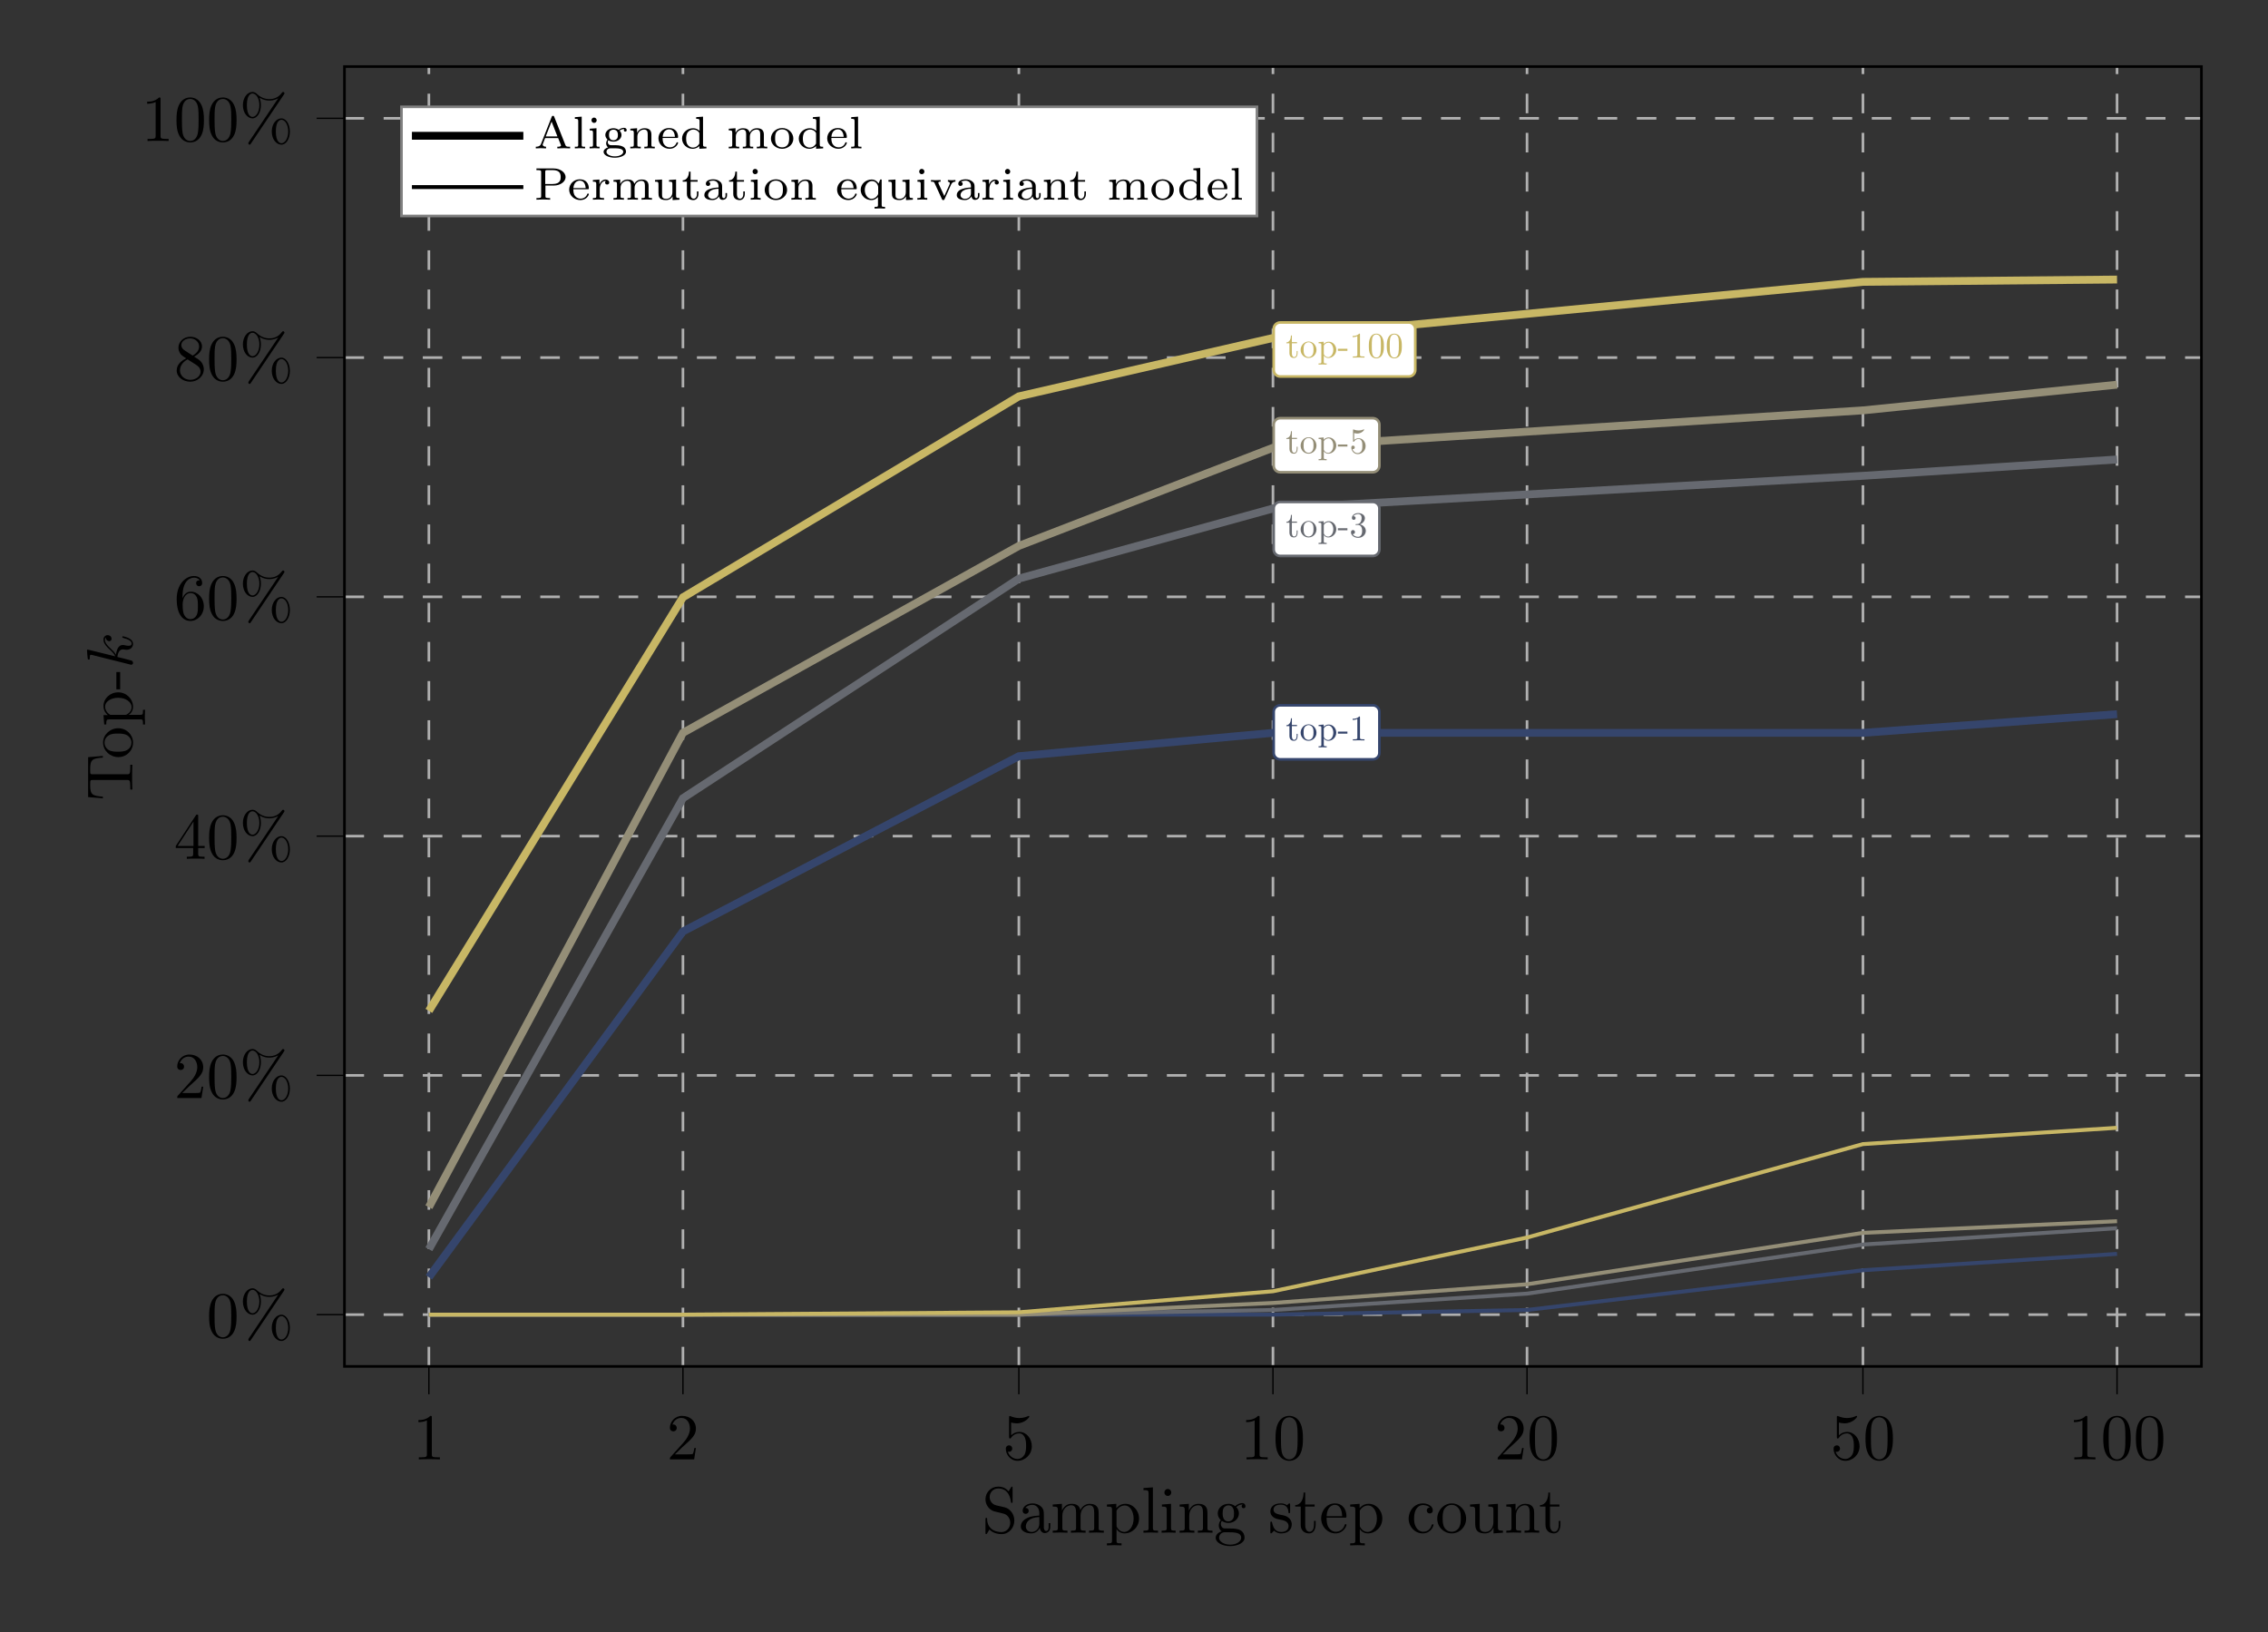 <?xml version="1.0" encoding="UTF-8"?>
<svg xmlns="http://www.w3.org/2000/svg" xmlns:xlink="http://www.w3.org/1999/xlink" width="346.207pt" height="249.189pt" viewBox="0 0 346.207 249.189">
<rect x="0" y="0" width="346.207" height="249.189" fill="#333333" stroke="none"/>
<defs>
<g>
<g id="glyph-0-0">
<path d="M 2.938 -6.375 C 2.938 -6.625 2.938 -6.641 2.703 -6.641 C 2.078 -6 1.203 -6 0.891 -6 L 0.891 -5.688 C 1.094 -5.688 1.672 -5.688 2.188 -5.953 L 2.188 -0.781 C 2.188 -0.422 2.156 -0.312 1.266 -0.312 L 0.953 -0.312 L 0.953 0 C 1.297 -0.031 2.156 -0.031 2.562 -0.031 C 2.953 -0.031 3.828 -0.031 4.172 0 L 4.172 -0.312 L 3.859 -0.312 C 2.953 -0.312 2.938 -0.422 2.938 -0.781 Z M 2.938 -6.375 "/>
</g>
<g id="glyph-0-1">
<path d="M 1.266 -0.766 L 2.328 -1.797 C 3.875 -3.172 4.469 -3.703 4.469 -4.703 C 4.469 -5.844 3.578 -6.641 2.359 -6.641 C 1.234 -6.641 0.5 -5.719 0.5 -4.828 C 0.5 -4.281 1 -4.281 1.031 -4.281 C 1.203 -4.281 1.547 -4.391 1.547 -4.812 C 1.547 -5.062 1.359 -5.328 1.016 -5.328 C 0.938 -5.328 0.922 -5.328 0.891 -5.312 C 1.109 -5.969 1.656 -6.328 2.234 -6.328 C 3.141 -6.328 3.562 -5.516 3.562 -4.703 C 3.562 -3.906 3.078 -3.125 2.516 -2.5 L 0.609 -0.375 C 0.5 -0.266 0.5 -0.234 0.5 0 L 4.203 0 L 4.469 -1.734 L 4.234 -1.734 C 4.172 -1.438 4.109 -1 4 -0.844 C 3.938 -0.766 3.281 -0.766 3.062 -0.766 Z M 1.266 -0.766 "/>
</g>
<g id="glyph-0-2">
<path d="M 4.469 -2 C 4.469 -3.188 3.656 -4.188 2.578 -4.188 C 2.109 -4.188 1.672 -4.031 1.312 -3.672 L 1.312 -5.625 C 1.516 -5.562 1.844 -5.5 2.156 -5.5 C 3.391 -5.5 4.094 -6.406 4.094 -6.531 C 4.094 -6.594 4.062 -6.641 3.984 -6.641 C 3.984 -6.641 3.953 -6.641 3.906 -6.609 C 3.703 -6.516 3.219 -6.312 2.547 -6.312 C 2.156 -6.312 1.688 -6.391 1.219 -6.594 C 1.141 -6.625 1.125 -6.625 1.109 -6.625 C 1 -6.625 1 -6.547 1 -6.391 L 1 -3.438 C 1 -3.266 1 -3.188 1.141 -3.188 C 1.219 -3.188 1.234 -3.203 1.281 -3.266 C 1.391 -3.422 1.75 -3.969 2.562 -3.969 C 3.078 -3.969 3.328 -3.516 3.406 -3.328 C 3.562 -2.953 3.594 -2.578 3.594 -2.078 C 3.594 -1.719 3.594 -1.125 3.344 -0.703 C 3.109 -0.312 2.734 -0.062 2.281 -0.062 C 1.562 -0.062 0.984 -0.594 0.812 -1.172 C 0.844 -1.172 0.875 -1.156 0.984 -1.156 C 1.312 -1.156 1.484 -1.406 1.484 -1.641 C 1.484 -1.891 1.312 -2.141 0.984 -2.141 C 0.844 -2.141 0.5 -2.062 0.5 -1.609 C 0.5 -0.75 1.188 0.219 2.297 0.219 C 3.453 0.219 4.469 -0.734 4.469 -2 Z M 4.469 -2 "/>
</g>
<g id="glyph-0-3">
<path d="M 4.578 -3.188 C 4.578 -3.984 4.531 -4.781 4.188 -5.516 C 3.734 -6.484 2.906 -6.641 2.5 -6.641 C 1.891 -6.641 1.172 -6.375 0.75 -5.453 C 0.438 -4.766 0.391 -3.984 0.391 -3.188 C 0.391 -2.438 0.422 -1.547 0.844 -0.781 C 1.266 0.016 2 0.219 2.484 0.219 C 3.016 0.219 3.781 0.016 4.219 -0.938 C 4.531 -1.625 4.578 -2.406 4.578 -3.188 Z M 2.484 0 C 2.094 0 1.5 -0.25 1.328 -1.203 C 1.219 -1.797 1.219 -2.719 1.219 -3.312 C 1.219 -3.953 1.219 -4.609 1.297 -5.141 C 1.484 -6.328 2.234 -6.422 2.484 -6.422 C 2.812 -6.422 3.469 -6.234 3.656 -5.25 C 3.766 -4.688 3.766 -3.938 3.766 -3.312 C 3.766 -2.562 3.766 -1.891 3.656 -1.25 C 3.5 -0.297 2.938 0 2.484 0 Z M 2.484 0 "/>
</g>
<g id="glyph-0-4">
<path d="M 6.828 -7.094 C 6.891 -7.188 6.906 -7.219 6.906 -7.281 C 6.906 -7.391 6.812 -7.484 6.703 -7.484 C 6.609 -7.484 6.562 -7.406 6.5 -7.344 C 6 -6.656 5.328 -6.391 4.609 -6.391 C 3.906 -6.391 3.297 -6.641 2.734 -7.156 C 2.547 -7.328 2.344 -7.484 2.031 -7.484 C 1.266 -7.484 0.562 -6.641 0.562 -5.469 C 0.562 -4.266 1.281 -3.453 2.031 -3.453 C 2.75 -3.453 3.312 -4.344 3.312 -5.469 C 3.312 -5.609 3.312 -6.078 3.109 -6.594 C 3.766 -6.219 4.25 -6.172 4.609 -6.172 C 5.375 -6.172 5.875 -6.484 5.938 -6.516 L 5.953 -6.516 L 1.469 0.156 C 1.391 0.297 1.391 0.344 1.391 0.359 C 1.391 0.469 1.484 0.562 1.578 0.562 C 1.688 0.562 1.703 0.516 1.781 0.406 Z M 2.031 -3.672 C 1.828 -3.672 1.172 -3.812 1.172 -5.469 C 1.172 -7.125 1.828 -7.25 2.031 -7.25 C 2.562 -7.25 3.078 -6.516 3.078 -5.469 C 3.078 -4.391 2.547 -3.672 2.031 -3.672 Z M 6.453 0.344 C 6.25 0.344 5.594 0.203 5.594 -1.453 C 5.594 -3.109 6.234 -3.234 6.453 -3.234 C 6.984 -3.234 7.484 -2.5 7.484 -1.453 C 7.484 -0.375 6.969 0.344 6.453 0.344 Z M 7.734 -1.453 C 7.734 -2.594 7.141 -3.453 6.438 -3.453 C 5.688 -3.453 4.969 -2.625 4.969 -1.453 C 4.969 -0.25 5.688 0.562 6.438 0.562 C 7.172 0.562 7.734 -0.328 7.734 -1.453 Z M 7.734 -1.453 "/>
</g>
<g id="glyph-0-5">
<path d="M 2.938 -1.641 L 2.938 -0.781 C 2.938 -0.422 2.906 -0.312 2.172 -0.312 L 1.969 -0.312 L 1.969 0 C 2.375 -0.031 2.891 -0.031 3.312 -0.031 C 3.734 -0.031 4.25 -0.031 4.672 0 L 4.672 -0.312 L 4.453 -0.312 C 3.719 -0.312 3.703 -0.422 3.703 -0.781 L 3.703 -1.641 L 4.688 -1.641 L 4.688 -1.953 L 3.703 -1.953 L 3.703 -6.484 C 3.703 -6.688 3.703 -6.75 3.531 -6.75 C 3.453 -6.75 3.422 -6.75 3.344 -6.625 L 0.281 -1.953 L 0.281 -1.641 Z M 2.984 -1.953 L 0.562 -1.953 L 2.984 -5.672 Z M 2.984 -1.953 "/>
</g>
<g id="glyph-0-6">
<path d="M 1.312 -3.266 L 1.312 -3.516 C 1.312 -6.031 2.547 -6.391 3.062 -6.391 C 3.297 -6.391 3.719 -6.328 3.938 -5.984 C 3.781 -5.984 3.391 -5.984 3.391 -5.547 C 3.391 -5.234 3.625 -5.078 3.844 -5.078 C 4 -5.078 4.312 -5.172 4.312 -5.562 C 4.312 -6.156 3.875 -6.641 3.047 -6.641 C 1.766 -6.641 0.422 -5.359 0.422 -3.156 C 0.422 -0.484 1.578 0.219 2.5 0.219 C 3.609 0.219 4.562 -0.719 4.562 -2.031 C 4.562 -3.297 3.672 -4.25 2.562 -4.25 C 1.891 -4.25 1.516 -3.75 1.312 -3.266 Z M 2.5 -0.062 C 1.875 -0.062 1.578 -0.656 1.516 -0.812 C 1.328 -1.281 1.328 -2.078 1.328 -2.25 C 1.328 -3.031 1.656 -4.031 2.547 -4.031 C 2.719 -4.031 3.172 -4.031 3.484 -3.406 C 3.656 -3.047 3.656 -2.531 3.656 -2.047 C 3.656 -1.562 3.656 -1.062 3.484 -0.703 C 3.188 -0.109 2.734 -0.062 2.5 -0.062 Z M 2.5 -0.062 "/>
</g>
<g id="glyph-0-7">
<path d="M 1.625 -4.562 C 1.172 -4.859 1.125 -5.188 1.125 -5.359 C 1.125 -5.969 1.781 -6.391 2.484 -6.391 C 3.203 -6.391 3.844 -5.875 3.844 -5.156 C 3.844 -4.578 3.453 -4.109 2.859 -3.766 Z M 3.078 -3.609 C 3.797 -3.984 4.281 -4.5 4.281 -5.156 C 4.281 -6.078 3.406 -6.641 2.5 -6.641 C 1.5 -6.641 0.688 -5.906 0.688 -4.969 C 0.688 -4.797 0.703 -4.344 1.125 -3.875 C 1.234 -3.766 1.609 -3.516 1.859 -3.344 C 1.281 -3.047 0.422 -2.5 0.422 -1.5 C 0.422 -0.453 1.438 0.219 2.484 0.219 C 3.609 0.219 4.562 -0.609 4.562 -1.672 C 4.562 -2.031 4.453 -2.484 4.062 -2.906 C 3.875 -3.109 3.719 -3.203 3.078 -3.609 Z M 2.078 -3.188 L 3.312 -2.406 C 3.594 -2.219 4.062 -1.922 4.062 -1.312 C 4.062 -0.578 3.312 -0.062 2.5 -0.062 C 1.641 -0.062 0.922 -0.672 0.922 -1.5 C 0.922 -2.078 1.234 -2.719 2.078 -3.188 Z M 2.078 -3.188 "/>
</g>
<g id="glyph-0-8">
<path d="M 3.484 -3.875 L 2.203 -4.172 C 1.578 -4.328 1.203 -4.859 1.203 -5.438 C 1.203 -6.141 1.734 -6.75 2.516 -6.75 C 4.172 -6.75 4.391 -5.109 4.453 -4.672 C 4.469 -4.609 4.469 -4.547 4.578 -4.547 C 4.703 -4.547 4.703 -4.594 4.703 -4.781 L 4.703 -6.781 C 4.703 -6.953 4.703 -7.031 4.594 -7.031 C 4.531 -7.031 4.516 -7.016 4.453 -6.891 L 4.094 -6.328 C 3.797 -6.625 3.391 -7.031 2.5 -7.031 C 1.391 -7.031 0.562 -6.156 0.562 -5.094 C 0.562 -4.266 1.094 -3.531 1.859 -3.266 C 1.969 -3.234 2.484 -3.109 3.188 -2.938 C 3.453 -2.875 3.75 -2.797 4.031 -2.438 C 4.234 -2.172 4.344 -1.844 4.344 -1.516 C 4.344 -0.812 3.844 -0.094 3 -0.094 C 2.719 -0.094 1.953 -0.141 1.422 -0.625 C 0.844 -1.172 0.812 -1.797 0.812 -2.156 C 0.797 -2.266 0.719 -2.266 0.688 -2.266 C 0.562 -2.266 0.562 -2.188 0.562 -2.016 L 0.562 -0.016 C 0.562 0.156 0.562 0.219 0.672 0.219 C 0.734 0.219 0.75 0.203 0.812 0.094 C 0.812 0.078 0.844 0.047 1.172 -0.484 C 1.484 -0.141 2.125 0.219 3.016 0.219 C 4.172 0.219 4.969 -0.75 4.969 -1.859 C 4.969 -2.844 4.312 -3.672 3.484 -3.875 Z M 3.484 -3.875 "/>
</g>
<g id="glyph-0-9">
<path d="M 3.312 -0.75 C 3.359 -0.359 3.625 0.062 4.094 0.062 C 4.312 0.062 4.922 -0.078 4.922 -0.891 L 4.922 -1.453 L 4.672 -1.453 L 4.672 -0.891 C 4.672 -0.312 4.422 -0.25 4.312 -0.25 C 3.984 -0.25 3.938 -0.703 3.938 -0.75 L 3.938 -2.734 C 3.938 -3.156 3.938 -3.547 3.578 -3.922 C 3.188 -4.312 2.688 -4.469 2.219 -4.469 C 1.391 -4.469 0.703 -4 0.703 -3.344 C 0.703 -3.047 0.906 -2.875 1.172 -2.875 C 1.453 -2.875 1.625 -3.078 1.625 -3.328 C 1.625 -3.453 1.578 -3.781 1.109 -3.781 C 1.391 -4.141 1.875 -4.25 2.188 -4.25 C 2.688 -4.25 3.25 -3.859 3.25 -2.969 L 3.25 -2.609 C 2.734 -2.578 2.047 -2.547 1.422 -2.25 C 0.672 -1.906 0.422 -1.391 0.422 -0.953 C 0.422 -0.141 1.391 0.109 2.016 0.109 C 2.672 0.109 3.125 -0.297 3.312 -0.75 Z M 3.25 -2.391 L 3.25 -1.391 C 3.25 -0.453 2.531 -0.109 2.078 -0.109 C 1.594 -0.109 1.188 -0.453 1.188 -0.953 C 1.188 -1.5 1.609 -2.328 3.25 -2.391 Z M 3.25 -2.391 "/>
</g>
<g id="glyph-0-10">
<path d="M 1.094 -3.422 L 1.094 -0.75 C 1.094 -0.312 0.984 -0.312 0.312 -0.312 L 0.312 0 C 0.672 -0.016 1.172 -0.031 1.453 -0.031 C 1.703 -0.031 2.219 -0.016 2.562 0 L 2.562 -0.312 C 1.891 -0.312 1.781 -0.312 1.781 -0.75 L 1.781 -2.594 C 1.781 -3.625 2.5 -4.188 3.125 -4.188 C 3.766 -4.188 3.875 -3.656 3.875 -3.078 L 3.875 -0.75 C 3.875 -0.312 3.766 -0.312 3.094 -0.312 L 3.094 0 C 3.438 -0.016 3.953 -0.031 4.219 -0.031 C 4.469 -0.031 5 -0.016 5.328 0 L 5.328 -0.312 C 4.672 -0.312 4.562 -0.312 4.562 -0.75 L 4.562 -2.594 C 4.562 -3.625 5.266 -4.188 5.906 -4.188 C 6.531 -4.188 6.641 -3.656 6.641 -3.078 L 6.641 -0.75 C 6.641 -0.312 6.531 -0.312 5.859 -0.312 L 5.859 0 C 6.203 -0.016 6.719 -0.031 6.984 -0.031 C 7.25 -0.031 7.766 -0.016 8.109 0 L 8.109 -0.312 C 7.594 -0.312 7.344 -0.312 7.328 -0.609 L 7.328 -2.516 C 7.328 -3.375 7.328 -3.672 7.016 -4.031 C 6.875 -4.203 6.547 -4.406 5.969 -4.406 C 5.141 -4.406 4.688 -3.812 4.531 -3.422 C 4.391 -4.297 3.656 -4.406 3.203 -4.406 C 2.469 -4.406 2 -3.984 1.719 -3.359 L 1.719 -4.406 L 0.312 -4.297 L 0.312 -3.984 C 1.016 -3.984 1.094 -3.922 1.094 -3.422 Z M 1.094 -3.422 "/>
</g>
<g id="glyph-0-11">
<path d="M 1.719 -3.75 L 1.719 -4.406 L 0.281 -4.297 L 0.281 -3.984 C 0.984 -3.984 1.062 -3.922 1.062 -3.484 L 1.062 1.172 C 1.062 1.625 0.953 1.625 0.281 1.625 L 0.281 1.938 C 0.625 1.922 1.141 1.906 1.391 1.906 C 1.672 1.906 2.172 1.922 2.516 1.938 L 2.516 1.625 C 1.859 1.625 1.75 1.625 1.75 1.172 L 1.75 -0.594 C 1.797 -0.422 2.219 0.109 2.969 0.109 C 4.156 0.109 5.188 -0.875 5.188 -2.156 C 5.188 -3.422 4.234 -4.406 3.109 -4.406 C 2.328 -4.406 1.906 -3.969 1.719 -3.75 Z M 1.75 -1.141 L 1.75 -3.359 C 2.031 -3.875 2.516 -4.156 3.031 -4.156 C 3.766 -4.156 4.359 -3.281 4.359 -2.156 C 4.359 -0.953 3.672 -0.109 2.938 -0.109 C 2.531 -0.109 2.156 -0.312 1.891 -0.719 C 1.75 -0.922 1.75 -0.938 1.75 -1.141 Z M 1.75 -1.141 "/>
</g>
<g id="glyph-0-12">
<path d="M 1.766 -6.922 L 0.328 -6.812 L 0.328 -6.5 C 1.031 -6.5 1.109 -6.438 1.109 -5.938 L 1.109 -0.75 C 1.109 -0.312 1 -0.312 0.328 -0.312 L 0.328 0 C 0.656 -0.016 1.188 -0.031 1.438 -0.031 C 1.688 -0.031 2.172 -0.016 2.547 0 L 2.547 -0.312 C 1.875 -0.312 1.766 -0.312 1.766 -0.75 Z M 1.766 -6.922 "/>
</g>
<g id="glyph-0-13">
<path d="M 1.766 -4.406 L 0.375 -4.297 L 0.375 -3.984 C 1.016 -3.984 1.109 -3.922 1.109 -3.438 L 1.109 -0.75 C 1.109 -0.312 1 -0.312 0.328 -0.312 L 0.328 0 C 0.641 -0.016 1.188 -0.031 1.422 -0.031 C 1.781 -0.031 2.125 -0.016 2.469 0 L 2.469 -0.312 C 1.797 -0.312 1.766 -0.359 1.766 -0.75 Z M 1.797 -6.141 C 1.797 -6.453 1.562 -6.672 1.281 -6.672 C 0.969 -6.672 0.75 -6.406 0.75 -6.141 C 0.75 -5.875 0.969 -5.609 1.281 -5.609 C 1.562 -5.609 1.797 -5.828 1.797 -6.141 Z M 1.797 -6.141 "/>
</g>
<g id="glyph-0-14">
<path d="M 1.094 -3.422 L 1.094 -0.75 C 1.094 -0.312 0.984 -0.312 0.312 -0.312 L 0.312 0 C 0.672 -0.016 1.172 -0.031 1.453 -0.031 C 1.703 -0.031 2.219 -0.016 2.562 0 L 2.562 -0.312 C 1.891 -0.312 1.781 -0.312 1.781 -0.75 L 1.781 -2.594 C 1.781 -3.625 2.5 -4.188 3.125 -4.188 C 3.766 -4.188 3.875 -3.656 3.875 -3.078 L 3.875 -0.75 C 3.875 -0.312 3.766 -0.312 3.094 -0.312 L 3.094 0 C 3.438 -0.016 3.953 -0.031 4.219 -0.031 C 4.469 -0.031 5 -0.016 5.328 0 L 5.328 -0.312 C 4.812 -0.312 4.562 -0.312 4.562 -0.609 L 4.562 -2.516 C 4.562 -3.375 4.562 -3.672 4.25 -4.031 C 4.109 -4.203 3.781 -4.406 3.203 -4.406 C 2.469 -4.406 2 -3.984 1.719 -3.359 L 1.719 -4.406 L 0.312 -4.297 L 0.312 -3.984 C 1.016 -3.984 1.094 -3.922 1.094 -3.422 Z M 1.094 -3.422 "/>
</g>
<g id="glyph-0-15">
<path d="M 2.219 -1.719 C 1.344 -1.719 1.344 -2.719 1.344 -2.938 C 1.344 -3.203 1.359 -3.531 1.5 -3.781 C 1.578 -3.891 1.812 -4.172 2.219 -4.172 C 3.078 -4.172 3.078 -3.188 3.078 -2.953 C 3.078 -2.688 3.078 -2.359 2.922 -2.109 C 2.844 -2 2.609 -1.719 2.219 -1.719 Z M 1.062 -1.328 C 1.062 -1.359 1.062 -1.594 1.219 -1.797 C 1.609 -1.516 2.031 -1.484 2.219 -1.484 C 3.141 -1.484 3.828 -2.172 3.828 -2.938 C 3.828 -3.312 3.672 -3.672 3.422 -3.906 C 3.781 -4.25 4.141 -4.297 4.312 -4.297 C 4.344 -4.297 4.391 -4.297 4.422 -4.281 C 4.312 -4.25 4.25 -4.141 4.25 -4.016 C 4.25 -3.844 4.391 -3.734 4.547 -3.734 C 4.641 -3.734 4.828 -3.797 4.828 -4.031 C 4.828 -4.203 4.719 -4.516 4.328 -4.516 C 4.125 -4.516 3.688 -4.453 3.266 -4.047 C 2.844 -4.375 2.438 -4.406 2.219 -4.406 C 1.281 -4.406 0.594 -3.719 0.594 -2.953 C 0.594 -2.516 0.812 -2.141 1.062 -1.922 C 0.938 -1.781 0.75 -1.453 0.75 -1.094 C 0.75 -0.781 0.891 -0.406 1.203 -0.203 C 0.594 -0.047 0.281 0.391 0.281 0.781 C 0.281 1.5 1.266 2.047 2.484 2.047 C 3.656 2.047 4.688 1.547 4.688 0.766 C 4.688 0.422 4.562 -0.094 4.047 -0.375 C 3.516 -0.641 2.938 -0.641 2.328 -0.641 C 2.078 -0.641 1.656 -0.641 1.578 -0.656 C 1.266 -0.703 1.062 -1 1.062 -1.328 Z M 2.5 1.828 C 1.484 1.828 0.797 1.312 0.797 0.781 C 0.797 0.328 1.172 -0.047 1.609 -0.062 L 2.203 -0.062 C 3.062 -0.062 4.172 -0.062 4.172 0.781 C 4.172 1.328 3.469 1.828 2.5 1.828 Z M 2.5 1.828 "/>
</g>
<g id="glyph-0-16">
<path d="M 2.078 -1.938 C 2.297 -1.891 3.109 -1.734 3.109 -1.016 C 3.109 -0.516 2.766 -0.109 1.984 -0.109 C 1.141 -0.109 0.781 -0.672 0.594 -1.531 C 0.562 -1.656 0.562 -1.688 0.453 -1.688 C 0.328 -1.688 0.328 -1.625 0.328 -1.453 L 0.328 -0.125 C 0.328 0.047 0.328 0.109 0.438 0.109 C 0.484 0.109 0.5 0.094 0.688 -0.094 C 0.703 -0.109 0.703 -0.125 0.891 -0.312 C 1.328 0.094 1.781 0.109 1.984 0.109 C 3.125 0.109 3.594 -0.562 3.594 -1.281 C 3.594 -1.797 3.297 -2.109 3.172 -2.219 C 2.844 -2.547 2.453 -2.625 2.031 -2.703 C 1.469 -2.812 0.812 -2.938 0.812 -3.516 C 0.812 -3.875 1.062 -4.281 1.922 -4.281 C 3.016 -4.281 3.078 -3.375 3.094 -3.078 C 3.094 -2.984 3.188 -2.984 3.203 -2.984 C 3.344 -2.984 3.344 -3.031 3.344 -3.219 L 3.344 -4.234 C 3.344 -4.391 3.344 -4.469 3.234 -4.469 C 3.188 -4.469 3.156 -4.469 3.031 -4.344 C 3 -4.312 2.906 -4.219 2.859 -4.188 C 2.484 -4.469 2.078 -4.469 1.922 -4.469 C 0.703 -4.469 0.328 -3.797 0.328 -3.234 C 0.328 -2.891 0.484 -2.609 0.75 -2.391 C 1.078 -2.141 1.359 -2.078 2.078 -1.938 Z M 2.078 -1.938 "/>
</g>
<g id="glyph-0-17">
<path d="M 1.719 -3.984 L 3.156 -3.984 L 3.156 -4.297 L 1.719 -4.297 L 1.719 -6.125 L 1.469 -6.125 C 1.469 -5.312 1.172 -4.25 0.188 -4.203 L 0.188 -3.984 L 1.031 -3.984 L 1.031 -1.234 C 1.031 -0.016 1.969 0.109 2.328 0.109 C 3.031 0.109 3.312 -0.594 3.312 -1.234 L 3.312 -1.797 L 3.062 -1.797 L 3.062 -1.25 C 3.062 -0.516 2.766 -0.141 2.391 -0.141 C 1.719 -0.141 1.719 -1.047 1.719 -1.219 Z M 1.719 -3.984 "/>
</g>
<g id="glyph-0-18">
<path d="M 1.109 -2.516 C 1.172 -4 2.016 -4.25 2.359 -4.25 C 3.375 -4.25 3.484 -2.906 3.484 -2.516 Z M 1.109 -2.297 L 3.891 -2.297 C 4.109 -2.297 4.141 -2.297 4.141 -2.516 C 4.141 -3.5 3.594 -4.469 2.359 -4.469 C 1.203 -4.469 0.281 -3.438 0.281 -2.188 C 0.281 -0.859 1.328 0.109 2.469 0.109 C 3.688 0.109 4.141 -1 4.141 -1.188 C 4.141 -1.281 4.062 -1.312 4 -1.312 C 3.922 -1.312 3.891 -1.25 3.875 -1.172 C 3.531 -0.141 2.625 -0.141 2.531 -0.141 C 2.031 -0.141 1.641 -0.438 1.406 -0.812 C 1.109 -1.281 1.109 -1.938 1.109 -2.297 Z M 1.109 -2.297 "/>
</g>
<g id="glyph-0-19">
<path d="M 1.172 -2.172 C 1.172 -3.797 1.984 -4.219 2.516 -4.219 C 2.609 -4.219 3.234 -4.203 3.578 -3.844 C 3.172 -3.812 3.109 -3.516 3.109 -3.391 C 3.109 -3.125 3.297 -2.938 3.562 -2.938 C 3.828 -2.938 4.031 -3.094 4.031 -3.406 C 4.031 -4.078 3.266 -4.469 2.5 -4.469 C 1.25 -4.469 0.344 -3.391 0.344 -2.156 C 0.344 -0.875 1.328 0.109 2.484 0.109 C 3.812 0.109 4.141 -1.094 4.141 -1.188 C 4.141 -1.281 4.031 -1.281 4 -1.281 C 3.922 -1.281 3.891 -1.25 3.875 -1.188 C 3.594 -0.266 2.938 -0.141 2.578 -0.141 C 2.047 -0.141 1.172 -0.562 1.172 -2.172 Z M 1.172 -2.172 "/>
</g>
<g id="glyph-0-20">
<path d="M 4.688 -2.141 C 4.688 -3.406 3.703 -4.469 2.5 -4.469 C 1.25 -4.469 0.281 -3.375 0.281 -2.141 C 0.281 -0.844 1.312 0.109 2.484 0.109 C 3.688 0.109 4.688 -0.875 4.688 -2.141 Z M 2.5 -0.141 C 2.062 -0.141 1.625 -0.344 1.359 -0.812 C 1.109 -1.25 1.109 -1.859 1.109 -2.219 C 1.109 -2.609 1.109 -3.141 1.344 -3.578 C 1.609 -4.031 2.078 -4.25 2.484 -4.25 C 2.922 -4.25 3.344 -4.031 3.609 -3.594 C 3.875 -3.172 3.875 -2.594 3.875 -2.219 C 3.875 -1.859 3.875 -1.312 3.656 -0.875 C 3.422 -0.422 2.984 -0.141 2.5 -0.141 Z M 2.5 -0.141 "/>
</g>
<g id="glyph-0-21">
<path d="M 3.891 -0.781 L 3.891 0.109 L 5.328 0 L 5.328 -0.312 C 4.641 -0.312 4.562 -0.375 4.562 -0.875 L 4.562 -4.406 L 3.094 -4.297 L 3.094 -3.984 C 3.781 -3.984 3.875 -3.922 3.875 -3.422 L 3.875 -1.656 C 3.875 -0.781 3.391 -0.109 2.656 -0.109 C 1.828 -0.109 1.781 -0.578 1.781 -1.094 L 1.781 -4.406 L 0.312 -4.297 L 0.312 -3.984 C 1.094 -3.984 1.094 -3.953 1.094 -3.078 L 1.094 -1.578 C 1.094 -0.797 1.094 0.109 2.609 0.109 C 3.172 0.109 3.609 -0.172 3.891 -0.781 Z M 3.891 -0.781 "/>
</g>
<g id="glyph-1-0">
<path d="M 0.953 -2.188 L 1.734 -2.188 L 1.734 -2.359 L 0.953 -2.359 L 0.953 -3.375 L 0.812 -3.375 C 0.812 -2.922 0.641 -2.344 0.109 -2.312 L 0.109 -2.188 L 0.578 -2.188 L 0.578 -0.688 C 0.578 0 1.078 0.062 1.281 0.062 C 1.672 0.062 1.828 -0.328 1.828 -0.688 L 1.828 -1 L 1.688 -1 L 1.688 -0.688 C 1.688 -0.281 1.516 -0.078 1.312 -0.078 C 0.953 -0.078 0.953 -0.578 0.953 -0.672 Z M 0.953 -2.188 "/>
</g>
<g id="glyph-1-1">
<path d="M 2.578 -1.172 C 2.578 -1.875 2.031 -2.453 1.375 -2.453 C 0.688 -2.453 0.156 -1.859 0.156 -1.172 C 0.156 -0.469 0.719 0.062 1.359 0.062 C 2.031 0.062 2.578 -0.484 2.578 -1.172 Z M 1.375 -0.078 C 1.141 -0.078 0.891 -0.188 0.75 -0.438 C 0.609 -0.688 0.609 -1.016 0.609 -1.219 C 0.609 -1.438 0.609 -1.734 0.734 -1.969 C 0.891 -2.219 1.141 -2.344 1.359 -2.344 C 1.609 -2.344 1.844 -2.219 1.984 -1.984 C 2.125 -1.75 2.125 -1.422 2.125 -1.219 C 2.125 -1.016 2.125 -0.719 2 -0.484 C 1.891 -0.234 1.641 -0.078 1.375 -0.078 Z M 1.375 -0.078 "/>
</g>
<g id="glyph-1-2">
<path d="M 0.938 -2.062 L 0.938 -2.422 L 0.156 -2.359 L 0.156 -2.188 C 0.547 -2.188 0.578 -2.156 0.578 -1.922 L 0.578 0.641 C 0.578 0.891 0.516 0.891 0.156 0.891 L 0.156 1.062 C 0.344 1.062 0.625 1.047 0.766 1.047 C 0.922 1.047 1.203 1.062 1.391 1.062 L 1.391 0.891 C 1.016 0.891 0.953 0.891 0.953 0.641 L 0.953 -0.328 C 0.984 -0.234 1.219 0.062 1.641 0.062 C 2.281 0.062 2.859 -0.484 2.859 -1.188 C 2.859 -1.875 2.328 -2.422 1.719 -2.422 C 1.281 -2.422 1.047 -2.188 0.938 -2.062 Z M 0.953 -0.625 L 0.953 -1.844 C 1.125 -2.125 1.391 -2.281 1.672 -2.281 C 2.062 -2.281 2.406 -1.797 2.406 -1.188 C 2.406 -0.516 2.016 -0.062 1.609 -0.062 C 1.391 -0.062 1.188 -0.172 1.031 -0.391 C 0.953 -0.516 0.953 -0.516 0.953 -0.625 Z M 0.953 -0.625 "/>
</g>
<g id="glyph-1-3">
<path d="M 1.516 -1.031 L 1.516 -1.344 L 0.062 -1.344 L 0.062 -1.031 Z M 1.516 -1.031 "/>
</g>
<g id="glyph-1-4">
<path d="M 1.609 -3.516 C 1.609 -3.641 1.609 -3.656 1.484 -3.656 C 1.141 -3.297 0.656 -3.297 0.484 -3.297 L 0.484 -3.125 C 0.594 -3.125 0.922 -3.125 1.203 -3.281 L 1.203 -0.438 C 1.203 -0.234 1.188 -0.172 0.703 -0.172 L 0.516 -0.172 L 0.516 0 C 0.719 -0.016 1.188 -0.016 1.406 -0.016 C 1.625 -0.016 2.109 -0.016 2.297 0 L 2.297 -0.172 L 2.125 -0.172 C 1.625 -0.172 1.609 -0.234 1.609 -0.438 Z M 1.609 -3.516 "/>
</g>
<g id="glyph-1-5">
<path d="M 1.594 -1.938 C 2.047 -2.078 2.359 -2.469 2.359 -2.891 C 2.359 -3.344 1.875 -3.656 1.344 -3.656 C 0.797 -3.656 0.375 -3.328 0.375 -2.906 C 0.375 -2.719 0.5 -2.625 0.656 -2.625 C 0.828 -2.625 0.938 -2.734 0.938 -2.906 C 0.938 -3.172 0.688 -3.172 0.594 -3.172 C 0.766 -3.438 1.125 -3.516 1.328 -3.516 C 1.547 -3.516 1.859 -3.391 1.859 -2.906 C 1.859 -2.828 1.844 -2.516 1.703 -2.281 C 1.531 -2.016 1.344 -2 1.219 -1.984 C 1.172 -1.984 1.031 -1.969 1 -1.969 C 0.953 -1.969 0.922 -1.969 0.922 -1.906 C 0.922 -1.844 0.953 -1.844 1.047 -1.844 L 1.281 -1.844 C 1.734 -1.844 1.938 -1.469 1.938 -0.938 C 1.938 -0.188 1.562 -0.031 1.328 -0.031 C 1.078 -0.031 0.672 -0.125 0.484 -0.453 C 0.672 -0.422 0.844 -0.547 0.844 -0.75 C 0.844 -0.953 0.703 -1.062 0.531 -1.062 C 0.406 -1.062 0.234 -0.984 0.234 -0.734 C 0.234 -0.234 0.734 0.125 1.344 0.125 C 2 0.125 2.5 -0.375 2.5 -0.938 C 2.5 -1.391 2.156 -1.812 1.594 -1.938 Z M 1.594 -1.938 "/>
</g>
<g id="glyph-1-6">
<path d="M 2.469 -1.109 C 2.469 -1.75 2.016 -2.297 1.422 -2.297 C 1.156 -2.297 0.922 -2.219 0.719 -2.031 L 0.719 -3.094 C 0.828 -3.062 1.016 -3.016 1.188 -3.016 C 1.859 -3.016 2.25 -3.516 2.25 -3.594 C 2.25 -3.625 2.234 -3.656 2.188 -3.656 C 2.188 -3.656 2.172 -3.656 2.156 -3.641 C 2.047 -3.594 1.766 -3.484 1.406 -3.484 C 1.188 -3.484 0.938 -3.516 0.672 -3.625 C 0.625 -3.641 0.625 -3.641 0.609 -3.641 C 0.547 -3.641 0.547 -3.609 0.547 -3.516 L 0.547 -1.891 C 0.547 -1.797 0.547 -1.75 0.625 -1.75 C 0.672 -1.75 0.688 -1.766 0.703 -1.797 C 0.766 -1.891 0.969 -2.188 1.406 -2.188 C 1.688 -2.188 1.828 -1.938 1.875 -1.828 C 1.969 -1.625 1.969 -1.422 1.969 -1.141 C 1.969 -0.953 1.969 -0.625 1.844 -0.391 C 1.719 -0.172 1.516 -0.031 1.25 -0.031 C 0.859 -0.031 0.547 -0.328 0.453 -0.641 C 0.469 -0.641 0.484 -0.641 0.547 -0.641 C 0.719 -0.641 0.812 -0.766 0.812 -0.906 C 0.812 -1.031 0.719 -1.172 0.547 -1.172 C 0.469 -1.172 0.281 -1.141 0.281 -0.891 C 0.281 -0.406 0.656 0.125 1.266 0.125 C 1.906 0.125 2.469 -0.406 2.469 -1.109 Z M 2.469 -1.109 "/>
</g>
<g id="glyph-1-7">
<path d="M 2.516 -1.75 C 2.516 -2.188 2.5 -2.625 2.297 -3.031 C 2.047 -3.562 1.594 -3.656 1.375 -3.656 C 1.047 -3.656 0.641 -3.516 0.422 -3 C 0.234 -2.625 0.219 -2.188 0.219 -1.75 C 0.219 -1.344 0.234 -0.844 0.453 -0.438 C 0.703 0.016 1.094 0.125 1.359 0.125 C 1.656 0.125 2.078 0 2.312 -0.516 C 2.5 -0.891 2.516 -1.328 2.516 -1.75 Z M 1.359 0 C 1.156 0 0.828 -0.141 0.734 -0.656 C 0.672 -1 0.672 -1.5 0.672 -1.828 C 0.672 -2.172 0.672 -2.531 0.719 -2.828 C 0.812 -3.484 1.234 -3.531 1.359 -3.531 C 1.547 -3.531 1.906 -3.438 2.016 -2.891 C 2.062 -2.578 2.062 -2.172 2.062 -1.828 C 2.062 -1.406 2.062 -1.031 2 -0.688 C 1.922 -0.172 1.609 0 1.359 0 Z M 1.359 0 "/>
</g>
<g id="glyph-2-0">
<path d="M -6.75 -6.641 L -6.75 -0.547 L -4.5 -0.359 L -4.5 -0.609 C -6.109 -0.75 -6.438 -0.891 -6.438 -2.406 C -6.438 -2.578 -6.438 -2.844 -6.422 -2.938 C -6.375 -3.156 -6.266 -3.156 -6.047 -3.156 L -0.781 -3.156 C -0.453 -3.156 -0.312 -3.156 -0.312 -2.109 L -0.312 -1.703 L 0 -1.703 C -0.031 -2.109 -0.031 -3.125 -0.031 -3.594 C -0.031 -4.047 -0.031 -5.078 0 -5.484 L -0.312 -5.484 L -0.312 -5.078 C -0.312 -4.031 -0.453 -4.031 -0.781 -4.031 L -6.047 -4.031 C -6.234 -4.031 -6.375 -4.031 -6.422 -4.219 C -6.438 -4.328 -6.438 -4.594 -6.438 -4.781 C -6.438 -6.297 -6.109 -6.438 -4.5 -6.578 L -4.5 -6.828 Z M -6.75 -6.641 "/>
</g>
<g id="glyph-2-1">
<path d="M -2.141 -4.688 C -3.406 -4.688 -4.469 -3.703 -4.469 -2.5 C -4.469 -1.25 -3.375 -0.281 -2.141 -0.281 C -0.844 -0.281 0.109 -1.312 0.109 -2.484 C 0.109 -3.688 -0.875 -4.688 -2.141 -4.688 Z M -0.141 -2.5 C -0.141 -2.062 -0.344 -1.625 -0.812 -1.359 C -1.25 -1.109 -1.859 -1.109 -2.219 -1.109 C -2.609 -1.109 -3.141 -1.109 -3.578 -1.344 C -4.031 -1.609 -4.25 -2.078 -4.25 -2.484 C -4.25 -2.922 -4.031 -3.344 -3.594 -3.609 C -3.172 -3.875 -2.594 -3.875 -2.219 -3.875 C -1.859 -3.875 -1.312 -3.875 -0.875 -3.656 C -0.422 -3.422 -0.141 -2.984 -0.141 -2.5 Z M -0.141 -2.5 "/>
</g>
<g id="glyph-2-2">
<path d="M -3.75 -1.719 L -4.406 -1.719 L -4.297 -0.281 L -3.984 -0.281 C -3.984 -0.984 -3.922 -1.062 -3.484 -1.062 L 1.172 -1.062 C 1.625 -1.062 1.625 -0.953 1.625 -0.281 L 1.938 -0.281 C 1.922 -0.625 1.906 -1.141 1.906 -1.391 C 1.906 -1.672 1.922 -2.172 1.938 -2.516 L 1.625 -2.516 C 1.625 -1.859 1.625 -1.75 1.172 -1.75 L -0.594 -1.75 C -0.422 -1.797 0.109 -2.219 0.109 -2.969 C 0.109 -4.156 -0.875 -5.188 -2.156 -5.188 C -3.422 -5.188 -4.406 -4.234 -4.406 -3.109 C -4.406 -2.328 -3.969 -1.906 -3.75 -1.719 Z M -1.141 -1.75 L -3.359 -1.75 C -3.875 -2.031 -4.156 -2.516 -4.156 -3.031 C -4.156 -3.766 -3.281 -4.359 -2.156 -4.359 C -0.953 -4.359 -0.109 -3.672 -0.109 -2.938 C -0.109 -2.531 -0.312 -2.156 -0.719 -1.891 C -0.922 -1.75 -0.938 -1.75 -1.141 -1.75 Z M -1.141 -1.75 "/>
</g>
<g id="glyph-2-3">
<path d="M -1.859 -2.75 L -2.438 -2.75 L -2.438 -0.109 L -1.859 -0.109 Z M -1.859 -2.75 "/>
</g>
<g id="glyph-3-0">
<path d="M -6.812 -2.859 C -6.812 -2.859 -6.922 -2.859 -6.922 -2.734 C -6.922 -2.5 -6.844 -1.781 -6.812 -1.516 C -6.812 -1.438 -6.797 -1.328 -6.625 -1.328 C -6.5 -1.328 -6.5 -1.422 -6.5 -1.562 C -6.5 -2.047 -6.438 -2.062 -6.328 -2.062 L -6.125 -2.031 L -0.391 -0.594 C -0.25 -0.547 -0.234 -0.547 -0.172 -0.547 C 0.062 -0.547 0.109 -0.75 0.109 -0.844 C 0.109 -0.969 0.016 -1.109 -0.094 -1.172 C -0.188 -1.219 -2.031 -1.672 -2.281 -1.734 C -2.25 -2.078 -2.094 -2.891 -1.438 -2.891 C -1.359 -2.891 -1.328 -2.891 -1.219 -2.859 C -1.109 -2.844 -0.984 -2.828 -0.875 -2.828 C -0.297 -2.828 0.109 -3.219 0.109 -3.734 C 0.109 -4.031 -0.047 -4.312 -0.422 -4.531 C -0.859 -4.781 -1.406 -4.891 -1.422 -4.891 C -1.531 -4.891 -1.531 -4.797 -1.531 -4.766 C -1.531 -4.672 -1.484 -4.656 -1.344 -4.625 C -0.625 -4.422 -0.109 -4.203 -0.109 -3.766 C -0.109 -3.562 -0.219 -3.438 -0.578 -3.438 C -0.75 -3.438 -0.984 -3.484 -1.141 -3.516 C -1.312 -3.562 -1.344 -3.562 -1.453 -3.562 C -2.094 -3.562 -2.375 -2.938 -2.5 -2.078 C -2.672 -2.391 -2.984 -2.719 -3.234 -2.938 C -3.766 -3.422 -4.188 -3.875 -4.188 -4.359 C -4.188 -4.422 -4.188 -4.438 -4.172 -4.453 C -4.156 -4.578 -4.156 -4.578 -4.094 -4.672 C -4.094 -4.688 -4.078 -4.688 -4.062 -4.703 C -4.031 -4.234 -3.641 -4.141 -3.516 -4.141 C -3.359 -4.141 -3.172 -4.25 -3.172 -4.516 C -3.172 -4.781 -3.391 -5.062 -3.781 -5.062 C -4.078 -5.062 -4.406 -4.828 -4.406 -4.391 C -4.406 -4.109 -4.328 -3.656 -3.531 -2.938 C -3.156 -2.594 -2.75 -2.203 -2.609 -1.828 Z M -6.812 -2.859 "/>
</g>
<g id="glyph-4-0">
<path d="M 3.125 -4.812 C 3.094 -4.922 3.062 -4.969 2.938 -4.969 C 2.797 -4.969 2.781 -4.922 2.734 -4.812 L 1.125 -0.734 C 1.062 -0.562 0.938 -0.25 0.312 -0.25 L 0.312 0 C 0.547 -0.016 0.797 -0.031 1.031 -0.031 C 1.312 -0.031 1.828 0 1.875 0 L 1.875 -0.25 C 1.562 -0.25 1.359 -0.391 1.359 -0.578 C 1.359 -0.641 1.375 -0.656 1.406 -0.719 L 1.734 -1.578 L 3.719 -1.578 L 4.125 -0.562 C 4.125 -0.531 4.156 -0.484 4.156 -0.453 C 4.156 -0.25 3.781 -0.25 3.594 -0.25 L 3.594 0 C 3.938 -0.016 4.391 -0.031 4.625 -0.031 C 4.953 -0.031 5.484 0 5.547 0 L 5.547 -0.25 L 5.422 -0.25 C 4.953 -0.25 4.906 -0.328 4.828 -0.516 Z M 2.719 -4.094 L 3.609 -1.828 L 1.828 -1.828 Z M 2.719 -4.094 "/>
</g>
<g id="glyph-4-1">
<path d="M 1.438 -4.844 L 0.391 -4.766 L 0.391 -4.516 C 0.859 -4.516 0.906 -4.453 0.906 -4.125 L 0.906 -0.547 C 0.906 -0.25 0.844 -0.25 0.391 -0.25 L 0.391 0 C 0.406 0 0.891 -0.031 1.172 -0.031 C 1.438 -0.031 1.688 -0.016 1.953 0 L 1.953 -0.25 C 1.5 -0.25 1.438 -0.25 1.438 -0.547 Z M 1.438 -4.844 "/>
</g>
<g id="glyph-4-2">
<path d="M 1.469 -4.297 C 1.469 -4.5 1.297 -4.703 1.062 -4.703 C 0.859 -4.703 0.672 -4.531 0.672 -4.297 C 0.672 -4.047 0.875 -3.891 1.062 -3.891 C 1.297 -3.891 1.469 -4.062 1.469 -4.297 Z M 0.406 -3 L 0.406 -2.75 C 0.844 -2.75 0.906 -2.703 0.906 -2.359 L 0.906 -0.547 C 0.906 -0.25 0.844 -0.25 0.391 -0.25 L 0.391 0 C 0.406 0 0.891 -0.031 1.172 -0.031 C 1.422 -0.031 1.672 -0.016 1.906 0 L 1.906 -0.25 C 1.5 -0.25 1.438 -0.25 1.438 -0.547 L 1.438 -3.078 Z M 0.406 -3 "/>
</g>
<g id="glyph-4-3">
<path d="M 1 -1.234 C 1.109 -1.172 1.359 -1.031 1.766 -1.031 C 2.484 -1.031 3 -1.5 3 -2.047 C 3 -2.328 2.875 -2.531 2.703 -2.719 C 3.031 -2.938 3.297 -2.953 3.422 -2.953 C 3.391 -2.922 3.359 -2.891 3.359 -2.781 C 3.359 -2.641 3.453 -2.562 3.578 -2.562 C 3.672 -2.562 3.797 -2.625 3.797 -2.781 C 3.797 -2.953 3.672 -3.141 3.391 -3.141 C 3.281 -3.141 2.906 -3.125 2.578 -2.828 C 2.375 -2.969 2.078 -3.078 1.766 -3.078 C 1.047 -3.078 0.531 -2.594 0.531 -2.047 C 0.531 -1.781 0.672 -1.531 0.859 -1.344 C 0.812 -1.281 0.656 -1.047 0.656 -0.781 C 0.656 -0.688 0.672 -0.359 0.953 -0.156 C 0.641 -0.062 0.266 0.172 0.266 0.531 C 0.266 1.047 1.031 1.422 1.984 1.422 C 2.859 1.422 3.688 1.078 3.688 0.516 C 3.688 0.312 3.609 -0.062 3.219 -0.266 C 2.812 -0.484 2.391 -0.484 1.719 -0.484 C 1.562 -0.484 1.312 -0.484 1.266 -0.5 C 1.031 -0.547 0.906 -0.75 0.906 -0.953 C 0.906 -1.125 0.969 -1.188 1 -1.234 Z M 1.766 -1.234 C 1.094 -1.234 1.094 -1.906 1.094 -2.047 C 1.094 -2.156 1.094 -2.438 1.219 -2.625 C 1.328 -2.734 1.516 -2.859 1.766 -2.859 C 2.453 -2.859 2.453 -2.188 2.453 -2.047 C 2.453 -1.938 2.453 -1.656 2.312 -1.484 C 2.203 -1.359 2.016 -1.234 1.766 -1.234 Z M 1.766 -0.016 C 2.391 -0.016 3.266 -0.016 3.266 0.531 C 3.266 0.906 2.703 1.219 1.984 1.219 C 1.25 1.219 0.703 0.891 0.703 0.531 C 0.703 0.281 0.922 -0.016 1.359 -0.016 Z M 1.766 -0.016 "/>
</g>
<g id="glyph-4-4">
<path d="M 3.594 -2.109 C 3.594 -2.719 3.297 -3.078 2.547 -3.078 C 1.969 -3.078 1.609 -2.766 1.406 -2.391 L 1.406 -3.078 L 0.375 -3 L 0.375 -2.75 C 0.844 -2.75 0.906 -2.703 0.906 -2.359 L 0.906 -0.547 C 0.906 -0.25 0.828 -0.25 0.375 -0.25 L 0.375 0 C 0.391 0 0.875 -0.031 1.172 -0.031 C 1.422 -0.031 1.906 0 1.969 0 L 1.969 -0.25 C 1.516 -0.25 1.453 -0.25 1.453 -0.547 L 1.453 -1.812 C 1.453 -2.531 2.031 -2.875 2.484 -2.875 C 2.969 -2.875 3.031 -2.5 3.031 -2.141 L 3.031 -0.547 C 3.031 -0.25 2.969 -0.25 2.516 -0.25 L 2.516 0 C 2.531 0 3.016 -0.031 3.312 -0.031 C 3.562 -0.031 4.047 0 4.109 0 L 4.109 -0.25 C 3.656 -0.25 3.594 -0.25 3.594 -0.547 Z M 3.594 -2.109 "/>
</g>
<g id="glyph-4-5">
<path d="M 3.062 -1.594 C 3.219 -1.594 3.266 -1.594 3.266 -1.734 C 3.266 -2.359 2.922 -3.109 1.875 -3.109 C 0.969 -3.109 0.266 -2.391 0.266 -1.531 C 0.266 -0.641 1.047 0.062 1.969 0.062 C 2.906 0.062 3.266 -0.688 3.266 -0.844 C 3.266 -0.859 3.25 -0.938 3.141 -0.938 C 3.047 -0.938 3.031 -0.891 3.016 -0.828 C 2.797 -0.266 2.266 -0.156 2.016 -0.156 C 1.688 -0.156 1.375 -0.297 1.172 -0.562 C 0.906 -0.891 0.906 -1.312 0.906 -1.594 Z M 0.906 -1.766 C 0.984 -2.75 1.609 -2.906 1.875 -2.906 C 2.734 -2.906 2.766 -1.938 2.781 -1.766 Z M 0.906 -1.766 "/>
</g>
<g id="glyph-4-6">
<path d="M 2.484 -4.766 L 2.484 -4.516 C 2.953 -4.516 3 -4.453 3 -4.125 L 3 -2.672 C 2.75 -2.922 2.406 -3.078 2.031 -3.078 C 1.094 -3.078 0.328 -2.375 0.328 -1.5 C 0.328 -0.625 1.062 0.062 1.938 0.062 C 2.516 0.062 2.859 -0.234 2.969 -0.359 L 2.969 0.062 L 4.047 0 L 4.047 -0.25 C 3.578 -0.25 3.531 -0.297 3.531 -0.641 L 3.531 -4.844 Z M 2.969 -0.734 C 2.797 -0.406 2.438 -0.125 1.984 -0.125 C 1.594 -0.125 1.312 -0.359 1.172 -0.562 C 1.031 -0.766 0.953 -1.047 0.953 -1.484 C 0.953 -1.656 0.953 -2.172 1.234 -2.5 C 1.516 -2.812 1.859 -2.875 2.062 -2.875 C 2.391 -2.875 2.703 -2.719 2.891 -2.469 C 2.969 -2.359 2.969 -2.359 2.969 -2.219 Z M 2.969 -0.734 "/>
</g>
<g id="glyph-4-7">
<path d="M 5.734 -2.109 C 5.734 -2.719 5.422 -3.078 4.688 -3.078 C 4.125 -3.078 3.75 -2.781 3.562 -2.422 C 3.422 -2.922 3.047 -3.078 2.547 -3.078 C 1.969 -3.078 1.609 -2.766 1.406 -2.391 L 1.406 -3.078 L 0.375 -3 L 0.375 -2.75 C 0.844 -2.75 0.906 -2.703 0.906 -2.359 L 0.906 -0.547 C 0.906 -0.25 0.828 -0.25 0.375 -0.25 L 0.375 0 C 0.391 0 0.875 -0.031 1.172 -0.031 C 1.422 -0.031 1.906 0 1.969 0 L 1.969 -0.25 C 1.516 -0.25 1.453 -0.25 1.453 -0.547 L 1.453 -1.812 C 1.453 -2.531 2.031 -2.875 2.484 -2.875 C 2.969 -2.875 3.031 -2.5 3.031 -2.141 L 3.031 -0.547 C 3.031 -0.25 2.969 -0.25 2.516 -0.25 L 2.516 0 C 2.531 0 3.016 -0.031 3.312 -0.031 C 3.562 -0.031 4.047 0 4.109 0 L 4.109 -0.25 C 3.656 -0.25 3.594 -0.25 3.594 -0.547 L 3.594 -1.812 C 3.594 -2.531 4.172 -2.875 4.625 -2.875 C 5.109 -2.875 5.172 -2.5 5.172 -2.141 L 5.172 -0.547 C 5.172 -0.25 5.109 -0.25 4.656 -0.25 L 4.656 0 C 4.672 0 5.156 -0.031 5.453 -0.031 C 5.703 -0.031 6.188 0 6.25 0 L 6.25 -0.25 C 5.797 -0.25 5.734 -0.25 5.734 -0.547 Z M 5.734 -2.109 "/>
</g>
<g id="glyph-4-8">
<path d="M 3.688 -1.484 C 3.688 -2.359 2.938 -3.109 1.984 -3.109 C 1.016 -3.109 0.266 -2.359 0.266 -1.484 C 0.266 -0.625 1.031 0.062 1.984 0.062 C 2.922 0.062 3.688 -0.625 3.688 -1.484 Z M 1.984 -0.156 C 1.719 -0.156 1.344 -0.234 1.109 -0.578 C 0.922 -0.859 0.906 -1.219 0.906 -1.547 C 0.906 -1.844 0.906 -2.266 1.156 -2.562 C 1.328 -2.766 1.625 -2.906 1.984 -2.906 C 2.391 -2.906 2.688 -2.719 2.844 -2.5 C 3.031 -2.234 3.047 -1.875 3.047 -1.547 C 3.047 -1.219 3.031 -0.844 2.828 -0.562 C 2.641 -0.297 2.328 -0.156 1.984 -0.156 Z M 1.984 -0.156 "/>
</g>
<g id="glyph-4-9">
<path d="M 1.781 -2.156 L 3.047 -2.156 C 4.062 -2.156 4.859 -2.75 4.859 -3.453 C 4.859 -4.141 4.078 -4.766 3.047 -4.766 L 0.406 -4.766 L 0.406 -4.516 L 0.578 -4.516 C 1.109 -4.516 1.125 -4.438 1.125 -4.188 L 1.125 -0.562 C 1.125 -0.328 1.109 -0.25 0.578 -0.25 L 0.406 -0.25 L 0.406 0 C 0.75 -0.016 1.203 -0.031 1.453 -0.031 C 1.703 -0.031 2.156 -0.016 2.5 0 L 2.5 -0.25 L 2.328 -0.25 C 1.797 -0.25 1.781 -0.328 1.781 -0.562 Z M 2.875 -4.516 C 4.047 -4.516 4.109 -3.859 4.109 -3.453 C 4.109 -3.141 4.109 -2.391 2.875 -2.391 L 1.75 -2.391 L 1.75 -4.234 C 1.75 -4.453 1.766 -4.516 2.094 -4.516 Z M 2.875 -4.516 "/>
</g>
<g id="glyph-4-10">
<path d="M 1.391 -1.594 C 1.391 -2.172 1.656 -2.875 2.328 -2.875 C 2.266 -2.828 2.203 -2.734 2.203 -2.625 C 2.203 -2.391 2.391 -2.312 2.516 -2.312 C 2.688 -2.312 2.844 -2.422 2.844 -2.625 C 2.844 -2.859 2.609 -3.078 2.281 -3.078 C 1.938 -3.078 1.547 -2.859 1.344 -2.328 L 1.344 -3.078 L 0.344 -3 L 0.344 -2.75 C 0.812 -2.75 0.859 -2.703 0.859 -2.359 L 0.859 -0.547 C 0.859 -0.25 0.797 -0.25 0.344 -0.25 L 0.344 0 C 0.375 0 0.844 -0.031 1.141 -0.031 C 1.438 -0.031 1.734 -0.016 2.047 0 L 2.047 -0.25 L 1.906 -0.25 C 1.391 -0.25 1.391 -0.328 1.391 -0.562 Z M 1.391 -1.594 "/>
</g>
<g id="glyph-4-11">
<path d="M 2.516 -3 L 2.516 -2.75 C 2.984 -2.75 3.031 -2.703 3.031 -2.359 L 3.031 -1.156 C 3.031 -0.547 2.641 -0.125 2.109 -0.125 C 1.484 -0.125 1.453 -0.422 1.453 -0.781 L 1.453 -3.078 L 0.375 -3 L 0.375 -2.75 C 0.906 -2.75 0.906 -2.719 0.906 -2.109 L 0.906 -1.062 C 0.906 -0.578 0.906 0.062 2.062 0.062 C 2.219 0.062 2.719 0.062 3.062 -0.516 L 3.062 0.062 L 4.109 0 L 4.109 -0.25 C 3.641 -0.25 3.594 -0.297 3.594 -0.641 L 3.594 -3.078 Z M 2.516 -3 "/>
</g>
<g id="glyph-4-12">
<path d="M 1.406 -2.75 L 2.484 -2.75 L 2.484 -3 L 1.406 -3 L 1.406 -4.281 L 1.156 -4.281 C 1.156 -3.656 0.875 -2.969 0.203 -2.953 L 0.203 -2.75 L 0.844 -2.75 L 0.844 -0.875 C 0.844 -0.094 1.438 0.062 1.828 0.062 C 2.297 0.062 2.609 -0.328 2.609 -0.875 L 2.609 -1.266 L 2.375 -1.266 L 2.375 -0.891 C 2.375 -0.406 2.156 -0.156 1.875 -0.156 C 1.406 -0.156 1.406 -0.734 1.406 -0.859 Z M 1.406 -2.75 "/>
</g>
<g id="glyph-4-13">
<path d="M 3.109 -1.875 C 3.109 -2.234 3.109 -2.5 2.781 -2.766 C 2.5 -3 2.172 -3.109 1.75 -3.109 C 1.094 -3.109 0.625 -2.859 0.625 -2.438 C 0.625 -2.203 0.781 -2.094 0.969 -2.094 C 1.156 -2.094 1.297 -2.234 1.297 -2.422 C 1.297 -2.531 1.234 -2.688 1.047 -2.734 C 1.297 -2.906 1.703 -2.906 1.734 -2.906 C 2.125 -2.906 2.562 -2.656 2.562 -2.062 L 2.562 -1.859 C 2.172 -1.844 1.719 -1.812 1.203 -1.625 C 0.578 -1.406 0.391 -1.016 0.391 -0.703 C 0.391 -0.109 1.109 0.062 1.609 0.062 C 2.156 0.062 2.484 -0.25 2.641 -0.516 C 2.656 -0.234 2.844 0.031 3.172 0.031 C 3.188 0.031 3.859 0.031 3.859 -0.625 L 3.859 -1.016 L 3.625 -1.016 L 3.625 -0.641 C 3.625 -0.562 3.625 -0.234 3.359 -0.234 C 3.109 -0.234 3.109 -0.562 3.109 -0.641 Z M 2.562 -0.984 C 2.562 -0.312 1.969 -0.125 1.656 -0.125 C 1.297 -0.125 0.969 -0.359 0.969 -0.703 C 0.969 -1.094 1.297 -1.625 2.562 -1.672 Z M 2.562 -0.984 "/>
</g>
<g id="glyph-4-14">
<path d="M 3.531 -3.078 L 3.312 -3.078 L 3.062 -2.469 C 2.844 -2.797 2.5 -3.078 2 -3.078 C 1.109 -3.078 0.328 -2.391 0.328 -1.5 C 0.328 -0.625 1.062 0.062 1.938 0.062 C 2.5 0.062 2.797 -0.234 2.969 -0.406 L 2.969 0.797 C 2.969 1.094 2.906 1.094 2.453 1.094 L 2.453 1.359 C 2.469 1.359 2.953 1.328 3.25 1.328 C 3.5 1.328 3.984 1.344 4.047 1.359 L 4.047 1.094 C 3.594 1.094 3.531 1.094 3.531 0.797 Z M 3 -1 C 3 -0.875 3 -0.844 2.906 -0.672 C 2.688 -0.328 2.344 -0.125 1.984 -0.125 C 1.406 -0.125 0.953 -0.75 0.953 -1.484 C 0.953 -2.312 1.5 -2.844 2.062 -2.844 C 2.641 -2.844 3 -2.281 3 -1.891 Z M 3 -1 "/>
</g>
<g id="glyph-4-15">
<path d="M 3.297 -2.328 C 3.5 -2.75 3.844 -2.75 3.953 -2.75 L 3.953 -3 C 3.781 -2.984 3.609 -2.969 3.422 -2.969 C 3.234 -2.969 2.984 -2.984 2.797 -3 L 2.797 -2.75 C 3.094 -2.734 3.094 -2.516 3.094 -2.484 C 3.094 -2.453 3.078 -2.391 3.031 -2.281 L 2.25 -0.562 L 1.375 -2.453 C 1.375 -2.469 1.344 -2.547 1.344 -2.594 C 1.344 -2.75 1.578 -2.75 1.688 -2.75 L 1.688 -3 C 1.672 -3 1.188 -2.969 0.906 -2.969 C 0.688 -2.969 0.422 -2.984 0.219 -3 L 0.219 -2.75 C 0.594 -2.75 0.688 -2.734 0.781 -2.5 L 1.891 -0.078 C 1.922 0 1.969 0.062 2.078 0.062 C 2.219 0.062 2.25 0 2.281 -0.062 Z M 3.297 -2.328 "/>
</g>
</g>
<clipPath id="clip-0">
<path clip-rule="nonzero" d="M 52.582 92 L 336.047 92 L 336.047 208.586 L 52.582 208.586 Z M 52.582 92 "/>
</clipPath>
<clipPath id="clip-1">
<path clip-rule="nonzero" d="M 52.582 53 L 336.047 53 L 336.047 208 L 52.582 208 Z M 52.582 53 "/>
</clipPath>
<clipPath id="clip-2">
<path clip-rule="nonzero" d="M 52.582 41 L 336.047 41 L 336.047 202 L 52.582 202 Z M 52.582 41 "/>
</clipPath>
<clipPath id="clip-3">
<path clip-rule="nonzero" d="M 52.582 25 L 336.047 25 L 336.047 172 L 52.582 172 Z M 52.582 25 "/>
</clipPath>
<clipPath id="clip-4">
<path clip-rule="nonzero" d="M 57 182 L 332 182 L 332 208.586 L 57 208.586 Z M 57 182 "/>
</clipPath>
<clipPath id="clip-5">
<path clip-rule="nonzero" d="M 57 179 L 332 179 L 332 208.586 L 57 208.586 Z M 57 179 "/>
</clipPath>
<clipPath id="clip-6">
<path clip-rule="nonzero" d="M 57 177 L 332 177 L 332 208.586 L 57 208.586 Z M 57 177 "/>
</clipPath>
<clipPath id="clip-7">
<path clip-rule="nonzero" d="M 57 163 L 332 163 L 332 208.586 L 57 208.586 Z M 57 163 "/>
</clipPath>
</defs>
<path fill="none" stroke-width="0.399" stroke-linecap="butt" stroke-linejoin="miter" stroke="rgb(69.019%, 69.019%, 69.019%)" stroke-opacity="1" stroke-dasharray="2.989 2.989" stroke-miterlimit="10" d="M -0.001 0 L -0.001 198.426 M 38.78 0 L 38.78 198.426 M 90.057 0 L 90.057 198.426 M 128.846 0 L 128.846 198.426 M 167.628 0 L 167.628 198.426 M 218.905 0 L 218.905 198.426 M 257.694 0 L 257.694 198.426 " transform="matrix(1, 0, 0, -1, 65.47, 208.586)"/>
<path fill="none" stroke-width="0.399" stroke-linecap="butt" stroke-linejoin="miter" stroke="rgb(69.019%, 69.019%, 69.019%)" stroke-opacity="1" stroke-dasharray="2.989 2.989" stroke-miterlimit="10" d="M -12.888 7.902 L 270.577 7.902 M -12.888 44.426 L 270.577 44.426 M -12.888 80.949 L 270.577 80.949 M -12.888 117.477 L 270.577 117.477 M -12.888 154 L 270.577 154 M -12.888 190.527 L 270.577 190.527 " transform="matrix(1, 0, 0, -1, 65.47, 208.586)"/>
<path fill="none" stroke-width="0.199" stroke-linecap="butt" stroke-linejoin="miter" stroke="rgb(0%, 0%, 0%)" stroke-opacity="1" stroke-miterlimit="10" d="M -0.001 -4.254 L -0.001 0 M 38.78 -4.254 L 38.78 0 M 90.057 -4.254 L 90.057 0 M 128.846 -4.254 L 128.846 0 M 167.628 -4.254 L 167.628 0 M 218.905 -4.254 L 218.905 0 M 257.694 -4.254 L 257.694 0 " transform="matrix(1, 0, 0, -1, 65.47, 208.586)"/>
<path fill="none" stroke-width="0.199" stroke-linecap="butt" stroke-linejoin="miter" stroke="rgb(0%, 0%, 0%)" stroke-opacity="1" stroke-miterlimit="10" d="M -17.134 7.902 L -12.888 7.902 M -17.134 44.426 L -12.888 44.426 M -17.134 80.949 L -12.888 80.949 M -17.134 117.477 L -12.888 117.477 M -17.134 154 L -12.888 154 M -17.134 190.527 L -12.888 190.527 " transform="matrix(1, 0, 0, -1, 65.47, 208.586)"/>
<path fill="none" stroke-width="0.399" stroke-linecap="butt" stroke-linejoin="miter" stroke="rgb(0%, 0%, 0%)" stroke-opacity="1" stroke-miterlimit="10" d="M -12.888 0 L -12.888 198.426 L 270.577 198.426 L 270.577 0 Z M -12.888 0 " transform="matrix(1, 0, 0, -1, 65.47, 208.586)"/>
<g fill="rgb(0%, 0%, 0%)" fill-opacity="1">
<use xlink:href="#glyph-0-0" x="62.979" y="222.779"/>
</g>
<g fill="rgb(0%, 0%, 0%)" fill-opacity="1">
<use xlink:href="#glyph-0-1" x="101.759" y="222.779"/>
</g>
<g fill="rgb(0%, 0%, 0%)" fill-opacity="1">
<use xlink:href="#glyph-0-2" x="153.037" y="222.779"/>
</g>
<g fill="rgb(0%, 0%, 0%)" fill-opacity="1">
<use xlink:href="#glyph-0-0" x="189.334" y="222.779"/>
<use xlink:href="#glyph-0-3" x="194.315" y="222.779"/>
</g>
<g fill="rgb(0%, 0%, 0%)" fill-opacity="1">
<use xlink:href="#glyph-0-1" x="228.114" y="222.779"/>
<use xlink:href="#glyph-0-3" x="233.095" y="222.779"/>
</g>
<g fill="rgb(0%, 0%, 0%)" fill-opacity="1">
<use xlink:href="#glyph-0-2" x="279.392" y="222.779"/>
<use xlink:href="#glyph-0-3" x="284.373" y="222.779"/>
</g>
<g fill="rgb(0%, 0%, 0%)" fill-opacity="1">
<use xlink:href="#glyph-0-0" x="315.689" y="222.779"/>
<use xlink:href="#glyph-0-3" x="320.67" y="222.779"/>
<use xlink:href="#glyph-0-3" x="325.652" y="222.779"/>
</g>
<g fill="rgb(0%, 0%, 0%)" fill-opacity="1">
<use xlink:href="#glyph-0-3" x="31.532" y="204.145"/>
<use xlink:href="#glyph-0-4" x="36.513" y="204.145"/>
</g>
<g fill="rgb(0%, 0%, 0%)" fill-opacity="1">
<use xlink:href="#glyph-0-1" x="26.551" y="167.62"/>
<use xlink:href="#glyph-0-3" x="31.532" y="167.62"/>
<use xlink:href="#glyph-0-4" x="36.514" y="167.62"/>
</g>
<g fill="rgb(0%, 0%, 0%)" fill-opacity="1">
<use xlink:href="#glyph-0-5" x="26.551" y="131.096"/>
<use xlink:href="#glyph-0-3" x="31.532" y="131.096"/>
<use xlink:href="#glyph-0-4" x="36.514" y="131.096"/>
</g>
<g fill="rgb(0%, 0%, 0%)" fill-opacity="1">
<use xlink:href="#glyph-0-6" x="26.551" y="94.571"/>
<use xlink:href="#glyph-0-3" x="31.532" y="94.571"/>
<use xlink:href="#glyph-0-4" x="36.514" y="94.571"/>
</g>
<g fill="rgb(0%, 0%, 0%)" fill-opacity="1">
<use xlink:href="#glyph-0-7" x="26.551" y="58.046"/>
<use xlink:href="#glyph-0-3" x="31.532" y="58.046"/>
<use xlink:href="#glyph-0-4" x="36.514" y="58.046"/>
</g>
<g fill="rgb(0%, 0%, 0%)" fill-opacity="1">
<use xlink:href="#glyph-0-0" x="21.57" y="21.521"/>
<use xlink:href="#glyph-0-3" x="26.551" y="21.521"/>
<use xlink:href="#glyph-0-3" x="31.533" y="21.521"/>
<use xlink:href="#glyph-0-4" x="36.514" y="21.521"/>
</g>
<path fill="none" stroke-width="1.196" stroke-linecap="butt" stroke-linejoin="miter" stroke="rgb(0%, 0%, 0%)" stroke-opacity="1" stroke-miterlimit="10" d="M -0.001 7.902 L -0.001 7.902 " transform="matrix(1, 0, 0, -1, 65.47, 208.586)"/>
<path fill="none" stroke-width="0.598" stroke-linecap="butt" stroke-linejoin="miter" stroke="rgb(0%, 0%, 0%)" stroke-opacity="1" stroke-miterlimit="10" d="M -0.001 7.902 L -0.001 7.902 " transform="matrix(1, 0, 0, -1, 65.47, 208.586)"/>
<g clip-path="url(#clip-0)">
<path fill="none" stroke-width="1.196" stroke-linecap="butt" stroke-linejoin="miter" stroke="rgb(20.784%, 27.06%, 42.354%)" stroke-opacity="1" stroke-miterlimit="10" d="M -0.001 13.609 L 38.78 66.398 L 90.057 93.148 L 128.846 96.715 L 218.905 96.715 L 257.694 99.57 " transform="matrix(1, 0, 0, -1, 65.47, 208.586)"/>
</g>
<g clip-path="url(#clip-1)">
<path fill="none" stroke-width="1.196" stroke-linecap="butt" stroke-linejoin="miter" stroke="rgb(39.999%, 41.176%, 43.921%)" stroke-opacity="1" stroke-miterlimit="10" d="M -0.001 17.887 L 38.78 86.731 L 90.057 120.258 L 128.846 130.961 L 218.905 135.953 L 257.694 138.449 " transform="matrix(1, 0, 0, -1, 65.47, 208.586)"/>
</g>
<g clip-path="url(#clip-2)">
<path fill="none" stroke-width="1.196" stroke-linecap="butt" stroke-linejoin="miter" stroke="rgb(58.037%, 55.684%, 46.666%)" stroke-opacity="1" stroke-miterlimit="10" d="M -0.001 24.309 L 38.78 96.715 L 90.057 125.254 L 128.846 140.234 L 218.905 145.941 L 257.694 149.863 " transform="matrix(1, 0, 0, -1, 65.47, 208.586)"/>
</g>
<g clip-path="url(#clip-3)">
<path fill="none" stroke-width="1.196" stroke-linecap="butt" stroke-linejoin="miter" stroke="rgb(78.432%, 71.764%, 39.609%)" stroke-opacity="1" stroke-miterlimit="10" d="M -0.001 54.27 L 38.78 117.406 L 90.057 148.082 L 128.846 156.996 L 218.905 165.559 L 257.694 165.914 " transform="matrix(1, 0, 0, -1, 65.47, 208.586)"/>
</g>
<g clip-path="url(#clip-4)">
<path fill="none" stroke-width="0.598" stroke-linecap="butt" stroke-linejoin="miter" stroke="rgb(20.784%, 27.06%, 42.354%)" stroke-opacity="1" stroke-miterlimit="10" d="M -0.001 7.902 L 128.846 7.902 L 167.628 8.613 L 218.905 14.68 L 257.694 17.176 " transform="matrix(1, 0, 0, -1, 65.47, 208.586)"/>
</g>
<g clip-path="url(#clip-5)">
<path fill="none" stroke-width="0.598" stroke-linecap="butt" stroke-linejoin="miter" stroke="rgb(39.999%, 41.176%, 43.921%)" stroke-opacity="1" stroke-miterlimit="10" d="M -0.001 7.902 L 90.057 7.902 L 128.846 8.613 L 167.628 11.109 L 218.905 18.602 L 257.694 21.098 " transform="matrix(1, 0, 0, -1, 65.47, 208.586)"/>
</g>
<g clip-path="url(#clip-6)">
<path fill="none" stroke-width="0.598" stroke-linecap="butt" stroke-linejoin="miter" stroke="rgb(58.037%, 55.684%, 46.666%)" stroke-opacity="1" stroke-miterlimit="10" d="M -0.001 7.902 L 90.057 7.902 L 128.846 9.684 L 167.628 12.539 L 218.905 20.387 L 257.694 22.168 " transform="matrix(1, 0, 0, -1, 65.47, 208.586)"/>
</g>
<g clip-path="url(#clip-7)">
<path fill="none" stroke-width="0.598" stroke-linecap="butt" stroke-linejoin="miter" stroke="rgb(78.432%, 71.764%, 39.609%)" stroke-opacity="1" stroke-miterlimit="10" d="M -0.001 7.902 L 38.78 7.902 L 90.057 8.258 L 128.846 11.469 L 167.628 19.672 L 218.905 33.938 L 257.694 36.426 " transform="matrix(1, 0, 0, -1, 65.47, 208.586)"/>
</g>
<path fill-rule="nonzero" fill="rgb(100%, 100%, 100%)" fill-opacity="1" stroke-width="0.399" stroke-linecap="butt" stroke-linejoin="miter" stroke="rgb(20.784%, 27.06%, 42.354%)" stroke-opacity="1" stroke-miterlimit="10" d="M 144.096 100.918 L 129.952 100.918 C 129.405 100.918 128.956 100.473 128.956 99.922 L 128.956 93.664 C 128.956 93.117 129.405 92.668 129.952 92.668 L 144.096 92.668 C 144.643 92.668 145.093 93.117 145.093 93.664 L 145.093 99.922 C 145.093 100.473 144.643 100.918 144.096 100.918 Z M 144.096 100.918 " transform="matrix(1, 0, 0, -1, 65.47, 208.586)"/>
<g fill="rgb(20.784%, 27.06%, 42.354%)" fill-opacity="1">
<use xlink:href="#glyph-1-0" x="196.251" y="113.026"/>
<use xlink:href="#glyph-1-1" x="198.382" y="113.026"/>
<use xlink:href="#glyph-1-2" x="201.122" y="113.026"/>
<use xlink:href="#glyph-1-3" x="204.166" y="113.026"/>
<use xlink:href="#glyph-1-4" x="205.992" y="113.026"/>
</g>
<path fill-rule="nonzero" fill="rgb(100%, 100%, 100%)" fill-opacity="1" stroke-width="0.399" stroke-linecap="butt" stroke-linejoin="miter" stroke="rgb(39.999%, 41.176%, 43.921%)" stroke-opacity="1" stroke-miterlimit="10" d="M 144.096 131.965 L 129.952 131.965 C 129.405 131.965 128.956 131.52 128.956 130.969 L 128.956 124.711 C 128.956 124.16 129.405 123.715 129.952 123.715 L 144.096 123.715 C 144.643 123.715 145.093 124.16 145.093 124.711 L 145.093 130.969 C 145.093 131.52 144.643 131.965 144.096 131.965 Z M 144.096 131.965 " transform="matrix(1, 0, 0, -1, 65.47, 208.586)"/>
<g fill="rgb(39.999%, 41.176%, 43.921%)" fill-opacity="1">
<use xlink:href="#glyph-1-0" x="196.251" y="81.98"/>
<use xlink:href="#glyph-1-1" x="198.382" y="81.98"/>
<use xlink:href="#glyph-1-2" x="201.122" y="81.98"/>
<use xlink:href="#glyph-1-3" x="204.166" y="81.98"/>
<use xlink:href="#glyph-1-5" x="205.992" y="81.98"/>
</g>
<path fill-rule="nonzero" fill="rgb(100%, 100%, 100%)" fill-opacity="1" stroke-width="0.399" stroke-linecap="butt" stroke-linejoin="miter" stroke="rgb(58.037%, 55.684%, 46.666%)" stroke-opacity="1" stroke-miterlimit="10" d="M 144.096 144.75 L 129.952 144.75 C 129.405 144.75 128.956 144.305 128.956 143.754 L 128.956 137.496 C 128.956 136.945 129.405 136.5 129.952 136.5 L 144.096 136.5 C 144.643 136.5 145.093 136.945 145.093 137.496 L 145.093 143.754 C 145.093 144.305 144.643 144.75 144.096 144.75 Z M 144.096 144.75 " transform="matrix(1, 0, 0, -1, 65.47, 208.586)"/>
<g fill="rgb(58.037%, 55.684%, 46.666%)" fill-opacity="1">
<use xlink:href="#glyph-1-0" x="196.251" y="69.197"/>
<use xlink:href="#glyph-1-1" x="198.382" y="69.197"/>
<use xlink:href="#glyph-1-2" x="201.122" y="69.197"/>
<use xlink:href="#glyph-1-3" x="204.166" y="69.197"/>
<use xlink:href="#glyph-1-6" x="205.992" y="69.197"/>
</g>
<path fill-rule="nonzero" fill="rgb(100%, 100%, 100%)" fill-opacity="1" stroke-width="0.399" stroke-linecap="butt" stroke-linejoin="miter" stroke="rgb(78.432%, 71.764%, 39.609%)" stroke-opacity="1" stroke-miterlimit="10" d="M 149.573 159.359 L 129.952 159.359 C 129.405 159.359 128.956 158.914 128.956 158.363 L 128.956 152.106 C 128.956 151.555 129.405 151.109 129.952 151.109 L 149.573 151.109 C 150.124 151.109 150.569 151.555 150.569 152.106 L 150.569 158.363 C 150.569 158.914 150.124 159.359 149.573 159.359 Z M 149.573 159.359 " transform="matrix(1, 0, 0, -1, 65.47, 208.586)"/>
<g fill="rgb(78.432%, 71.764%, 39.609%)" fill-opacity="1">
<use xlink:href="#glyph-1-0" x="196.251" y="54.587"/>
<use xlink:href="#glyph-1-1" x="198.382" y="54.587"/>
<use xlink:href="#glyph-1-2" x="201.122" y="54.587"/>
<use xlink:href="#glyph-1-3" x="204.166" y="54.587"/>
<use xlink:href="#glyph-1-4" x="205.992" y="54.587"/>
<use xlink:href="#glyph-1-7" x="208.732" y="54.587"/>
<use xlink:href="#glyph-1-7" x="211.472" y="54.587"/>
</g>
<g fill="rgb(0%, 0%, 0%)" fill-opacity="1">
<use xlink:href="#glyph-0-8" x="149.868" y="233.969"/>
<use xlink:href="#glyph-0-9" x="155.403" y="233.969"/>
<use xlink:href="#glyph-0-10" x="160.385" y="233.969"/>
<use xlink:href="#glyph-0-11" x="168.686" y="233.969"/>
<use xlink:href="#glyph-0-12" x="174.222" y="233.969"/>
<use xlink:href="#glyph-0-13" x="176.989" y="233.969"/>
<use xlink:href="#glyph-0-14" x="179.757" y="233.969"/>
<use xlink:href="#glyph-0-15" x="185.292" y="233.969"/>
</g>
<g fill="rgb(0%, 0%, 0%)" fill-opacity="1">
<use xlink:href="#glyph-0-16" x="193.591" y="233.969"/>
<use xlink:href="#glyph-0-17" x="197.52" y="233.969"/>
<use xlink:href="#glyph-0-18" x="201.395" y="233.969"/>
<use xlink:href="#glyph-0-11" x="205.822" y="233.969"/>
</g>
<g fill="rgb(0%, 0%, 0%)" fill-opacity="1">
<use xlink:href="#glyph-0-19" x="214.685" y="233.969"/>
<use xlink:href="#glyph-0-20" x="219.112" y="233.969"/>
<use xlink:href="#glyph-0-21" x="224.093" y="233.969"/>
<use xlink:href="#glyph-0-14" x="229.629" y="233.969"/>
</g>
<g fill="rgb(0%, 0%, 0%)" fill-opacity="1">
<use xlink:href="#glyph-0-17" x="234.885" y="233.969"/>
</g>
<g fill="rgb(0%, 0%, 0%)" fill-opacity="1">
<use xlink:href="#glyph-2-0" x="20.202" y="122.225"/>
</g>
<g fill="rgb(0%, 0%, 0%)" fill-opacity="1">
<use xlink:href="#glyph-2-1" x="20.202" y="115.857"/>
<use xlink:href="#glyph-2-2" x="20.202" y="110.876"/>
<use xlink:href="#glyph-2-3" x="20.202" y="105.34"/>
</g>
<g fill="rgb(0%, 0%, 0%)" fill-opacity="1">
<use xlink:href="#glyph-3-0" x="20.202" y="102.02"/>
</g>
<path fill-rule="nonzero" fill="rgb(100%, 100%, 100%)" fill-opacity="1" stroke-width="0.399" stroke-linecap="butt" stroke-linejoin="miter" stroke="rgb(50%, 50%, 50%)" stroke-opacity="1" stroke-miterlimit="10" d="M -4.185 175.617 L 126.405 175.617 L 126.405 192.277 L -4.185 192.277 Z M -4.185 175.617 " transform="matrix(1, 0, 0, -1, 65.47, 208.586)"/>
<path fill="none" stroke-width="1.196" stroke-linecap="butt" stroke-linejoin="miter" stroke="rgb(0%, 0%, 0%)" stroke-opacity="1" stroke-miterlimit="10" d="M 0.002 0 L 17.01 0 " transform="matrix(1, 0, 0, -1, 62.877, 20.727)"/>
<g fill="rgb(0%, 0%, 0%)" fill-opacity="1">
<use xlink:href="#glyph-4-0" x="81.479" y="22.651"/>
<use xlink:href="#glyph-4-1" x="87.36" y="22.651"/>
<use xlink:href="#glyph-4-2" x="89.615" y="22.651"/>
<use xlink:href="#glyph-4-3" x="91.871" y="22.651"/>
<use xlink:href="#glyph-4-4" x="95.842" y="22.651"/>
<use xlink:href="#glyph-4-5" x="100.243" y="22.651"/>
<use xlink:href="#glyph-4-6" x="103.785" y="22.651"/>
</g>
<g fill="rgb(0%, 0%, 0%)" fill-opacity="1">
<use xlink:href="#glyph-4-7" x="110.87" y="22.651"/>
<use xlink:href="#glyph-4-8" x="117.415" y="22.651"/>
</g>
<g fill="rgb(0%, 0%, 0%)" fill-opacity="1">
<use xlink:href="#glyph-4-6" x="121.603" y="22.651"/>
<use xlink:href="#glyph-4-5" x="126.003" y="22.651"/>
<use xlink:href="#glyph-4-1" x="129.545" y="22.651"/>
</g>
<path fill="none" stroke-width="0.598" stroke-linecap="butt" stroke-linejoin="miter" stroke="rgb(0%, 0%, 0%)" stroke-opacity="1" stroke-miterlimit="10" d="M 0.002 0 L 17.01 0 " transform="matrix(1, 0, 0, -1, 62.877, 28.559)"/>
<g fill="rgb(0%, 0%, 0%)" fill-opacity="1">
<use xlink:href="#glyph-4-9" x="81.479" y="30.482"/>
</g>
<g fill="rgb(0%, 0%, 0%)" fill-opacity="1">
<use xlink:href="#glyph-4-5" x="86.618" y="30.482"/>
<use xlink:href="#glyph-4-10" x="90.16" y="30.482"/>
<use xlink:href="#glyph-4-7" x="93.273" y="30.482"/>
</g>
<g fill="rgb(0%, 0%, 0%)" fill-opacity="1">
<use xlink:href="#glyph-4-11" x="99.609" y="30.482"/>
<use xlink:href="#glyph-4-12" x="104.009" y="30.482"/>
<use xlink:href="#glyph-4-13" x="107.122" y="30.482"/>
</g>
<g fill="rgb(0%, 0%, 0%)" fill-opacity="1">
<use xlink:href="#glyph-4-12" x="111.087" y="30.482"/>
</g>
<g fill="rgb(0%, 0%, 0%)" fill-opacity="1">
<use xlink:href="#glyph-4-2" x="114.207" y="30.482"/>
<use xlink:href="#glyph-4-8" x="116.462" y="30.482"/>
</g>
<g fill="rgb(0%, 0%, 0%)" fill-opacity="1">
<use xlink:href="#glyph-4-4" x="120.427" y="30.482"/>
</g>
<g fill="rgb(0%, 0%, 0%)" fill-opacity="1">
<use xlink:href="#glyph-4-5" x="127.512" y="30.482"/>
<use xlink:href="#glyph-4-14" x="131.054" y="30.482"/>
<use xlink:href="#glyph-4-11" x="135.24" y="30.482"/>
<use xlink:href="#glyph-4-2" x="139.64" y="30.482"/>
<use xlink:href="#glyph-4-15" x="141.896" y="30.482"/>
</g>
<g fill="rgb(0%, 0%, 0%)" fill-opacity="1">
<use xlink:href="#glyph-4-13" x="145.656" y="30.482"/>
<use xlink:href="#glyph-4-10" x="149.628" y="30.482"/>
<use xlink:href="#glyph-4-2" x="152.741" y="30.482"/>
<use xlink:href="#glyph-4-13" x="154.996" y="30.482"/>
<use xlink:href="#glyph-4-4" x="158.968" y="30.482"/>
</g>
<g fill="rgb(0%, 0%, 0%)" fill-opacity="1">
<use xlink:href="#glyph-4-12" x="163.152" y="30.482"/>
</g>
<g fill="rgb(0%, 0%, 0%)" fill-opacity="1">
<use xlink:href="#glyph-4-7" x="168.95" y="30.482"/>
<use xlink:href="#glyph-4-8" x="175.495" y="30.482"/>
</g>
<g fill="rgb(0%, 0%, 0%)" fill-opacity="1">
<use xlink:href="#glyph-4-6" x="179.683" y="30.482"/>
<use xlink:href="#glyph-4-5" x="184.083" y="30.482"/>
<use xlink:href="#glyph-4-1" x="187.625" y="30.482"/>
</g>
</svg>
